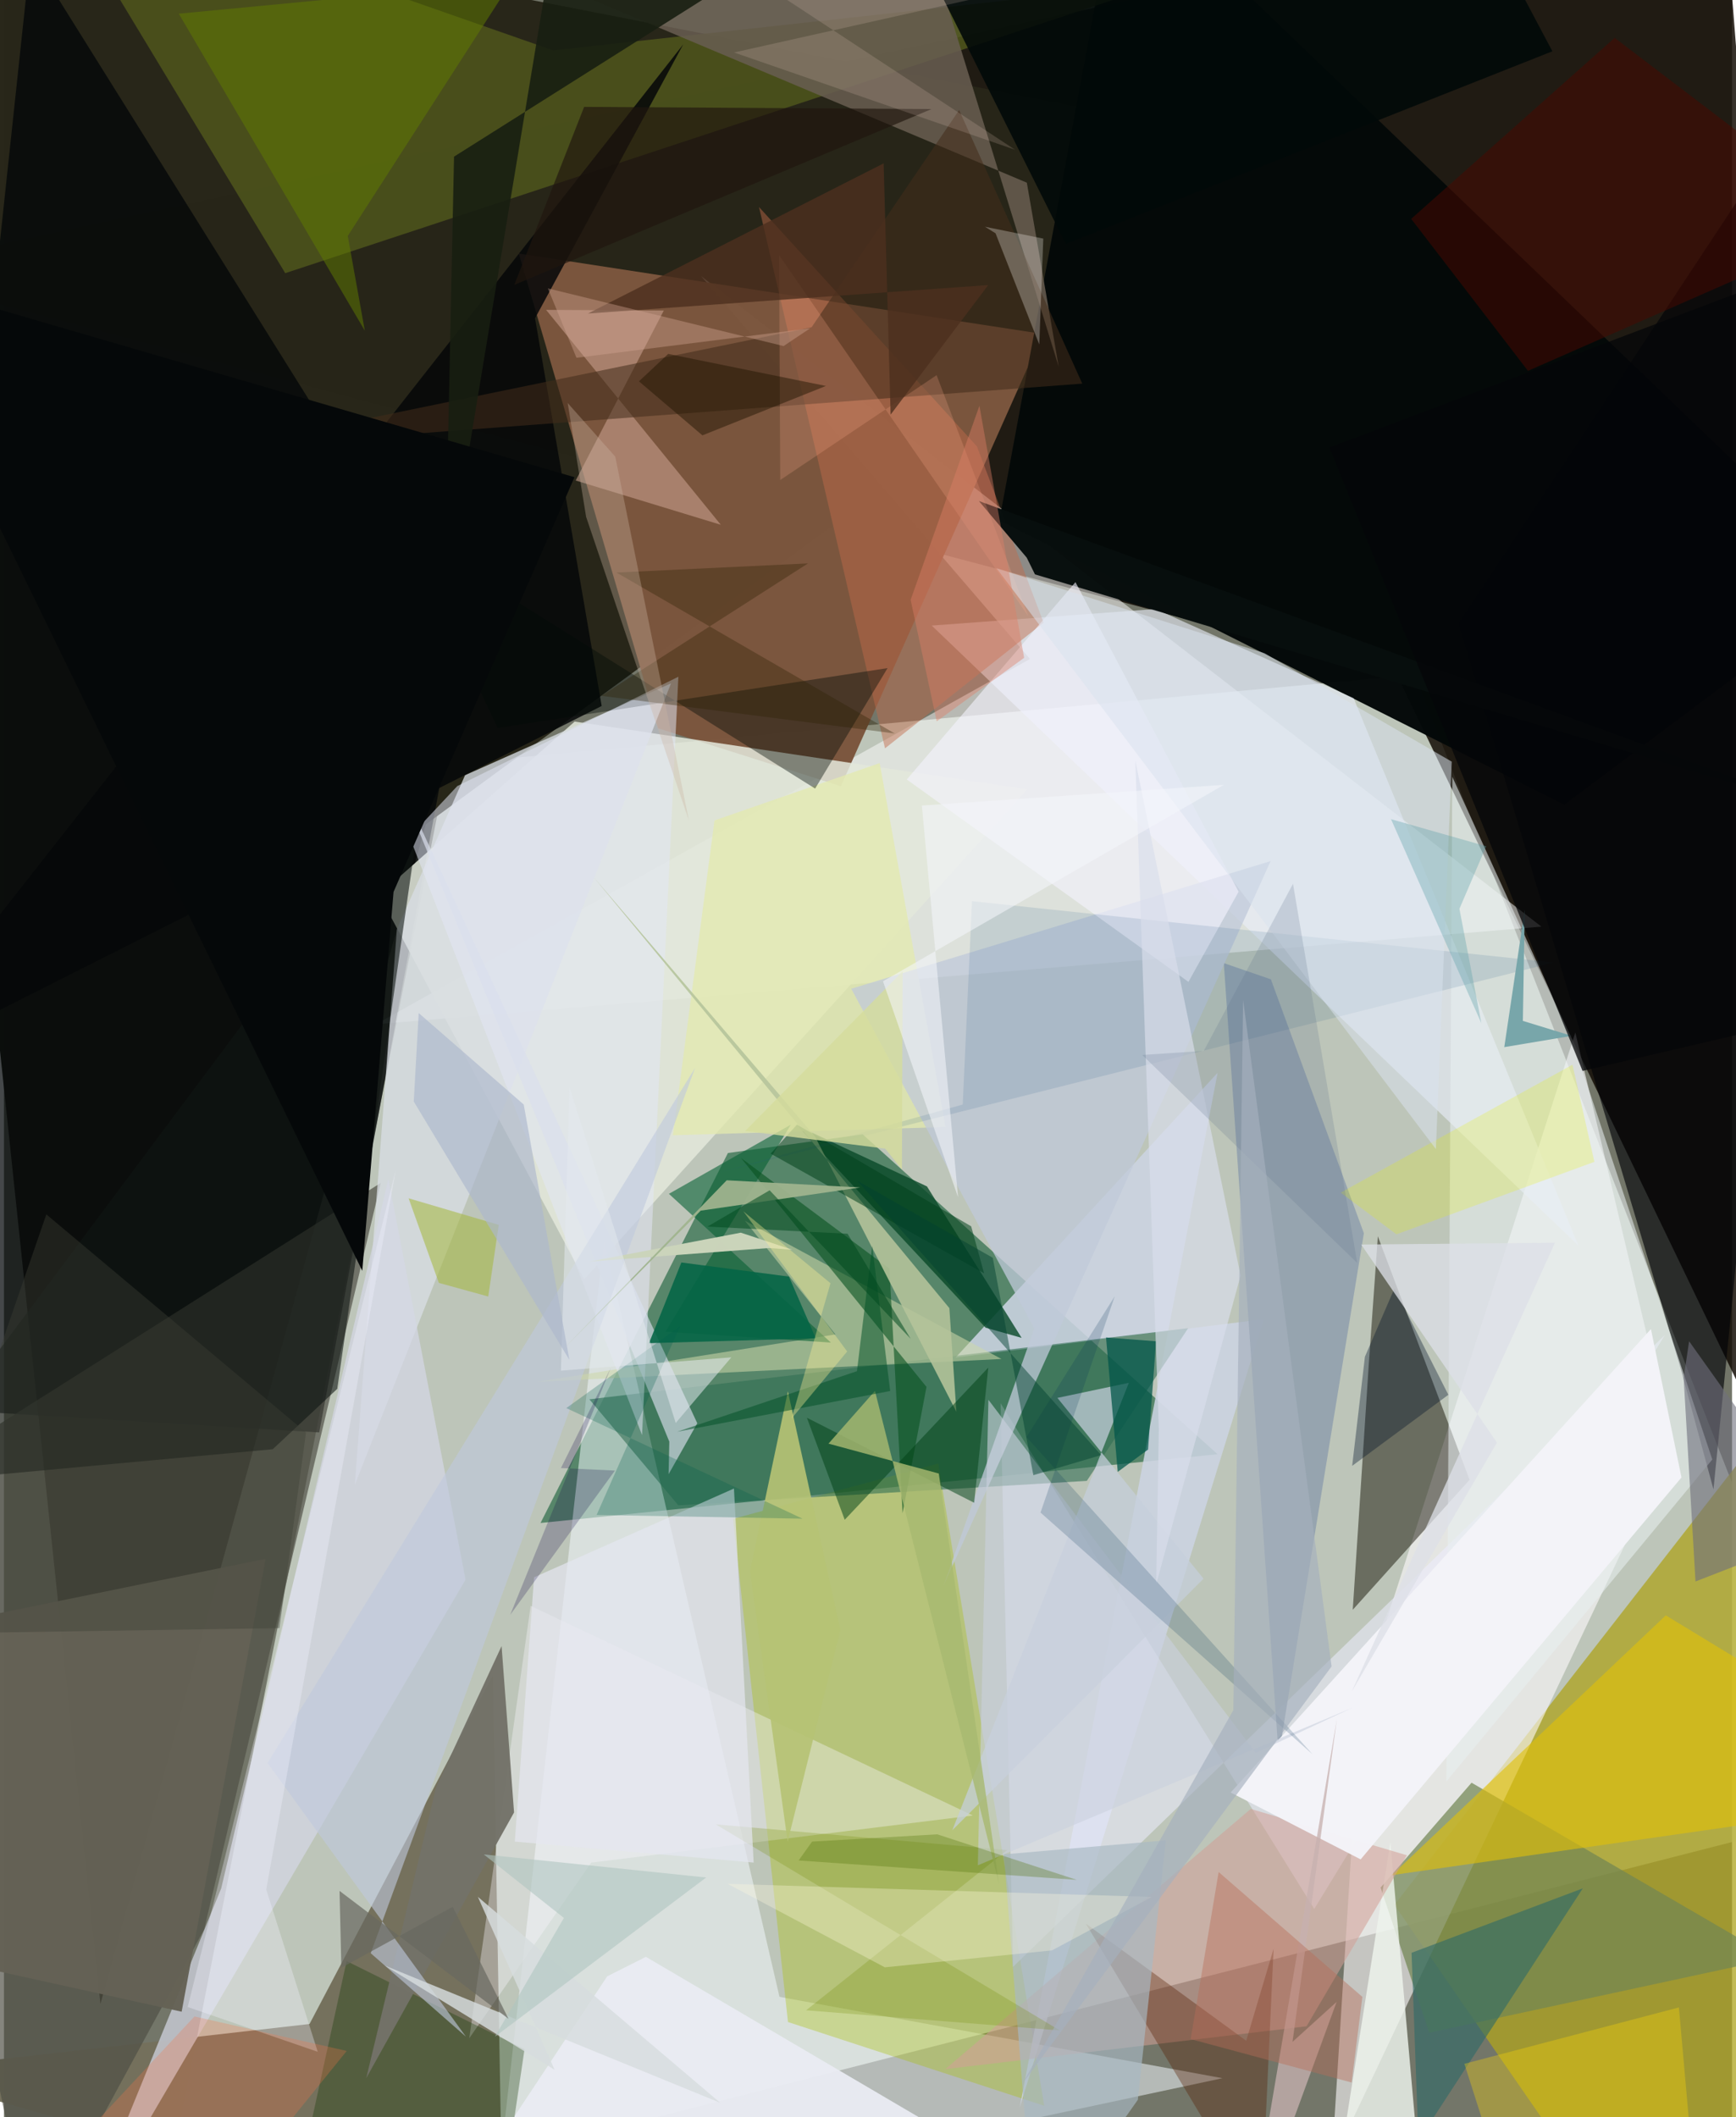 <svg xmlns="http://www.w3.org/2000/svg" width="228" height="278" viewBox="0 0 836 1024"><path fill="#737669" d="M0 0h836v1024H0z"/><path fill="#effcef" fill-opacity=".592" d="M898 875.062L73.605 1086l140.889-716.484 468.052-43.134z"/><path fill="#110a03" fill-opacity=".839" d="M898 791.982L831.328-62-62 131.27l735.901 195.176z"/><path fill="#282619" fill-opacity=".992" d="M-62-62L644.254 76.08l-440.24 322.707L46.675 969.245z"/><path fill="#2e6d49" fill-opacity=".71" d="M587.12 703.357l-327.54 33.252 90.65-178.937 65.184-9.03z"/><path fill="#fff" fill-opacity=".49" d="M337.263 133.541l159.096 185.17-316.405 176.683 563.837-47.211z"/><path fill="#aea320" fill-opacity=".761" d="M876.964 978.52L786.5 1086 672.648 921.311l166.57-213.957z"/><path fill="#75715d" fill-opacity=".996" d="M147.823 978.935l-200.985 22.897L241.388 1086l-4.859-275.639z"/><path fill="#7b563e" fill-opacity=".988" d="M502.459 161.52l-97.58 218.748-88.452-28.02L249.07 122.63z"/><path fill="#000508" fill-opacity=".729" d="M223.089 314.189l-70.564 378.619L-62 679.78 12.88-22.07z"/><path fill="#f4f9ff" fill-opacity=".518" d="M375.181 965.802l214.29 39.352-353.363 75.485 54.16-480.996z"/><path fill="#fffbff" fill-opacity=".588" d="M656.39 822.486l-14.083 224.05 164.946-348.122-47.065-199.026z"/><path fill="#040909" fill-opacity=".98" d="M481.538 251.764L539.825-62 898 281.914l-143.173 107.23z"/><path fill="#0f0d02" fill-opacity=".478" d="M709.021 715.724l-56.511 62.872 7.75-118.66 4.39-61.988z"/><path fill="#a9be01" fill-opacity=".341" d="M451.995 707.844l-99.269 26.758 26.562 243.377 123.958 40.513z"/><path fill="#e3e7db" fill-opacity=".859" d="M181.514 432.816l94.58-83.82 218.925 32.785-214.29 236.97z"/><path fill="#505045" fill-opacity=".694" d="M96.86 933.144l85.401-360.994L-62 726.614 13.836 1086z"/><path fill="#4d541b" fill-opacity=".886" d="M18.765-62l246.952 86.362L561.275-8.183l-425.2 140.304z"/><path fill="#eaeefa" fill-opacity=".608" d="M557.071 294.568l95.868 43.124 108.723 264.752-312.826-299.878z"/><path fill="#728553" fill-opacity=".714" d="M689.535 983.168l-23.555-70.212 44.006-50.722 146.163 84.982z"/><path fill="#000307" fill-opacity=".635" d="M703.633 301.593l107.47 360.141 15.914 58.6L898 7.124z"/><path fill="#ccd4e2" fill-opacity=".871" d="M491.42 1019.18l118.037-381.134-149.052 18.529 126.713-137.68z"/><path fill="#d8dce3" fill-opacity=".788" d="M190.077 449.538l33-74.61 99.633-44.417L169.73 718.18z"/><path fill="#ececff" fill-opacity=".545" d="M482.14 678.687l6.02 272.616 315.36-305.628-169.64 277.613z"/><path fill="#8e9ead" fill-opacity=".843" d="M657.887 596.46l-41.22 252.795-26.531-383.42 22.762 7.84z"/><path fill="#d5d7e5" fill-opacity=".71" d="M105.098 913.337L34.69 1086l188.625-321.971-37.345-193.797z"/><path fill="#084827" fill-opacity=".792" d="M446.52 573.822l45.8 73.26-17.447-4.93-91.12-97.686z"/><path fill="#eef3ec" fill-opacity=".824" d="M883.732 1077.199l-196.846-3.654-16.17-182.515-25.382 160.236z"/><path fill="#685d51" fill-opacity=".859" d="M248.477-15.442L494.84 88.356l15.427 89.065L436.511-62z"/><path fill="#326e54" fill-opacity=".592" d="M326.207 728.064l197.65-11.813 49.025-73.836-289.675 34.384z"/><path fill="#e0bf09" fill-opacity=".616" d="M671.416 906.941l132.53-125.65 76.415 46.473L898 874.493z"/><path fill="#050809" fill-opacity=".855" d="M289.161 341.457l-32.234-187.508 71.684-132.484L-62 518.811z"/><path fill="#cdd7a9" fill-opacity=".557" d="M358.464 590.448l124.084 66.84-224.57 11.06 144.271-22.934z"/><path fill="#101714" fill-opacity=".592" d="M161.25 671.73l-31.222 29.206-180.543 16.62 253.91-340.027z"/><path fill="#d2a096" fill-opacity=".553" d="M630.144 980.048l48.585-82.705-75.57-22.44-147.773 125.858z"/><path fill="#c06b4a" fill-opacity=".463" d="M502.947 301.144l-32.255-85.253-105.428-115.764 60.968 261.82z"/><path fill="#656255" fill-opacity=".965" d="M85.963 972.993L-62 940.381l16.332-151.274 172.246-35.17z"/><path fill="#080f0e" fill-opacity=".984" d="M498.78 277.811l-4.008-8.12-23.134-27.374 406.22 148.834z"/><path fill="#cba291" fill-opacity=".561" d="M262.282 149.876l56.933.32-42.622 82.223 70.208 21.403z"/><path fill="#faf7ff" fill-opacity=".361" d="M468.714 878.097L284.117 900.88l-59.012 84.947 29.696-209.132z"/><path fill="#e3e9ae" fill-opacity=".753" d="M423.648 369.083l31.843 176.008-131.873 4 20.12-152.275z"/><path fill="#000b07" fill-opacity=".404" d="M238.85 352.09l-45.156-95.204 198.726 124.52 35.043-58.269z"/><path fill="#c0cad9" fill-opacity=".749" d="M612.76 416.493l-202.874 61.728 88.567 164.356-44.02 124.587z"/><path fill="#046033" fill-opacity=".58" d="M320.036 644.115l79.997 5.236-78.344-71.94 58.972-33.434z"/><path fill="#e8eef1" fill-opacity=".561" d="M758.67 502.887l67.782 203.016-128.651 155.72 2.863-485.938z"/><path fill="#e9ecf3" fill-opacity=".941" d="M291.815 955.898L205.587 1086l267.875-43.857-162.911-95.69z"/><path fill="#d0d7e3" fill-opacity=".686" d="M321.528 713.035l.353-15.756-133.996-326.586 147.522 317.69z"/><path fill="#422c1b" fill-opacity=".549" d="M106.825 216.63l283.878-58.344 71.384-105.063 59.568 132.326z"/><path fill="#020908" fill-opacity=".894" d="M749.087 24.81L703.034-62 453.007-3.447 513.72 118.01z"/><path fill="#561d01" fill-opacity=".353" d="M614.215 942.538l-5.957 129.443-84.868-141.574 77.57 56.634z"/><path fill="#153704" fill-opacity=".329" d="M237.796 1086H135.652l30.12-137.489 86.064 42.622z"/><path fill="#07511f" fill-opacity=".592" d="M446.295 670.799l-89.78-110.762 71.874 53.589 6.335 118.211z"/><path fill="#f5f4ff" fill-opacity=".596" d="M597.279 431.297l-24.261 43.594-136.255-97.876 81.598-95.457z"/><path fill="#737269" fill-opacity=".965" d="M175.253 1005.142l33.86-140.936 31.625-68.058 6.036 80.469z"/><path fill="#181e11" fill-opacity=".898" d="M217.733 75.767L365.2-17.314 271.314-62l-58.042 350.223z"/><path fill="#490900" fill-opacity=".51" d="M779.213 18.31L898 108.748l-160.72 70.619-56.494-73.514z"/><path fill="#a8b8c3" fill-opacity=".667" d="M483.721 896.898L498.842 1086l49.702-70.414 13.542-125.478z"/><path fill="#c6cfdb" fill-opacity=".729" d="M509.638 676.117l70.678 87.438-121.527 121.65 85.396-216.391z"/><path fill="#e7f309" fill-opacity=".231" d="M646.66 576.826l112.145-61.864 10.61 46.981-95.776 35.042z"/><path fill="#2c6a68" fill-opacity=".592" d="M680.962 944.498l82.849-31.175L651.313 1086l33.272-42.035z"/><path fill="#e3e6f5" fill-opacity=".525" d="M219.317 380.193l-23.089 24.621 112.468 289.293 17.565-366.788z"/><path fill="#607c00" fill-opacity=".51" d="M84.58 6.62L245.424-8.706l-79.102 122.81 8.249 45.829z"/><path fill="#6f8b00" fill-opacity=".235" d="M388.044 972.312l97.335-77.493-141.073-12.454 166.523 99.697z"/><path fill="#015549" fill-opacity=".733" d="M533.154 646.89l24.203 1.847-3.88 52.35-14.659 10.802z"/><path fill="#b5c49b" fill-opacity=".878" d="M460.752 682.83l-68.42-133.197L285.49 424.49l171.872 208.196z"/><path fill="#245587" fill-opacity=".129" d="M346.473 566.967l117.353-32.744 4.483-98.347 281.494 29.658z"/><path fill="#f2f3f8" fill-opacity=".992" d="M796.765 642.819L593.438 866.975l62.888 32.34 155.216-184.71z"/><path fill="#e5e7f0" fill-opacity=".694" d="M353.152 719.947l9.532 180.913-115.544-10.14 9.314-127.844z"/><path fill="#fffbde" fill-opacity=".325" d="M506.992 943.34l-80.84 8.187-76.048-40.376 205.167 6.34z"/><path fill="#b6c374" fill-opacity=".914" d="M404.619 788.475L379.25 672.962l-18.329 86.92 18.202 130.87z"/><path fill="#02132b" fill-opacity=".361" d="M672.703 623.113l-14.306 33.083-6.166 52.787 46.524-34.368z"/><path fill="#d9deeb" fill-opacity=".667" d="M558.688 691.107l-1.26 75.053 40.824-149.187-50.935-249.155z"/><path fill="#bfc9dc" fill-opacity=".608" d="M127.495 852.703L334.34 516.49 177.425 944.696l46.08 40.395z"/><path fill="#ffda06" fill-opacity=".322" d="M810.29 970.922l-103.774 27.267 21.365 66.924 89.183-17.924z"/><path fill="#a4b63e" fill-opacity=".553" d="M234.287 627.083l-23.894-6.592-14.64-40.918 43.618 12.845z"/><path fill="#70707c" fill-opacity=".604" d="M818.32 764.906l62.354-24.268-65.447-91.923-2.639 17.78z"/><path fill="#004116" fill-opacity=".51" d="M388.443 685.712l18.296 49.338 69.458-73.6-6.84 65.383z"/><path fill="#cbd4bb" fill-opacity=".996" d="M283.209 610.19l73.257-13.994 24.977 8.272-11.339-.848z"/><path fill="#050809" d="M188.478 431.383l87.539-200.575L-62 132.287l235.347 482.365z"/><path fill="#cad1de" fill-opacity=".604" d="M476.256 677.032l-5.117 225.155 181.27-76.236-46.81 21.844z"/><path fill="#ffb08d" fill-opacity=".22" d="M495.487 297.955l-44.298-116.5-75.644 50.704-.56-108.77z"/><path fill="#c6b1af" fill-opacity=".765" d="M644.697 968.253L601.615 1086l43.206-254.456-21.46 156.038z"/><path fill="#a7b970" fill-opacity=".812" d="M452.24 712.692l29.142 198.476-60.016-238.435-22.483 25.503z"/><path fill="#2c1e00" fill-opacity=".333" d="M388.99 272.497l-92.676 4.418 134.638 77.843-141.993-18.206z"/><path fill="#ccb4a2" fill-opacity=".345" d="M331.394 396.969L295.74 220.87l-23.026-25.948 8.913 55.05z"/><path fill="#f5f4ff" fill-opacity=".333" d="M126.88 913.89l62.75-348.38L88.88 970.727l62.91 21.653z"/><path fill="#00411c" fill-opacity=".533" d="M370.897 557.968l12.744-14.048 84.268 49.206 6.252 22.734z"/><path fill="#3e4035" fill-opacity=".4" d="M20.505 587.352l125.62 105.478-12.84 94.634-182.925 2.825z"/><path fill="#d9e3ee" fill-opacity=".525" d="M700.394 368.378l-7.67 187.383L480.17 274.824l129.651 41.102z"/><path fill="#fffbf9" fill-opacity=".278" d="M474.572 109.668l5.131 3.168 21.154 53.768 1.945-51.2z"/><path fill="#77a5a9" fill-opacity=".992" d="M725.817 506.46l32.584-5.455-23.598-7.23.92-53.899z"/><path fill="#056546" fill-opacity=".89" d="M392.748 647.291l-12.997-29.847-52.042-6.822-15.654 39.026z"/><path fill="#5ea1a9" fill-opacity=".357" d="M704.111 439.565l10.634 55.366-43.726-98.734 46.068 13.11z"/><path fill="#00604b" fill-opacity=".259" d="M272.048 681.037l55.025-39.6-40.368 91.29 99.614 1.801z"/><path fill="#20160e" fill-opacity=".663" d="M448.725 52.754l-168.052-1.056-33.786 86.093 70.957-29.981z"/><path fill="#1e1500" fill-opacity=".467" d="M337.887 210.562l-30.691-26.117 14.154-13.272 76.288 15.502z"/><path fill="#b86e5a" fill-opacity=".431" d="M651.943 1007.238l5.23-41.402-69.54-60.402-13.539 80.811z"/><path fill="#a0b48e" fill-opacity=".933" d="M349.649 570.864l-80.387 82.997 67.823-68.319 77.12-11.198z"/><path fill="#040608" fill-opacity=".753" d="M859.424 495.631l-95.75 22.329-122.468-301.497L898 119.272z"/><path fill="#e4e8ef" fill-opacity=".537" d="M324.984 688.232l26.896-31.733-82.437 6.433 4.156-137.054z"/><path fill="#4c6f00" fill-opacity=".294" d="M390.961 890.71l-6.538 9.136 134.578 9.383-67.496-22.029z"/><path fill="#dcdfe7" fill-opacity=".761" d="M652.027 818.137l70.253-120.398-65.675-95.793 93.728-.88z"/><path fill="#003457" fill-opacity=".188" d="M501.46 731.57L633.066 848.5 494.67 695.062l42.716-68.139z"/><path fill="#d6ddde" fill-opacity=".82" d="M346.531 1017.055l-162.266-66.356 82.139 50.4-37.128-83.648z"/><path fill="#005125" fill-opacity=".514" d="M412.65 663.195l-86.992 29.296 103.077-19.718-8.702-70.17z"/><path fill="#4d301e" fill-opacity=".808" d="M428.943 200.539l-3.38-121.522-143.055 72.627 193.643-13.763z"/><path fill="#00402f" fill-opacity=".471" d="M478.36 608.342l19.635 105.154 32.798-9.727-118.074-132.74z"/><path fill="#f57449" fill-opacity=".271" d="M92.155 975.289L-11.008 1086l122.983-27.521 53.852-66.513z"/><path fill="#adb8cc" fill-opacity=".655" d="M198.248 532.762l75.301 125.007-22.09-123.537-50.822-44.256z"/><path fill="#fdddce" fill-opacity=".161" d="M489.163 72.434L284.581-62h459.387L353.194 25.386z"/><path fill="#d5dc9d" fill-opacity=".812" d="M358.562 547.027l67.748 8.521 8.104 10.11.345-95.864z"/><path fill="#0f0447" fill-opacity=".224" d="M269.45 710.036l26.127 1.227-50.653 69.763 48.59-119.299z"/><path fill="#d5a998" fill-opacity=".38" d="M263.127 139.477l13.838 33.575 113.065-14.276-12.868 8.604z"/><path fill="#004a1f" fill-opacity=".533" d="M340.321 593.264l30.086-17.558 68.203 71.783-30.484-50.772z"/><path fill="#dd8068" fill-opacity=".42" d="M451.236 348.882l-12.613-58.75 33.28-93.87 21.636 121.892z"/><path fill="#f4f5fb" fill-opacity=".553" d="M444.064 389.627l17.515 189.464-36.334-104.465 164.922-95.025z"/><path fill="#fdf094" fill-opacity=".365" d="M399.854 620.653l-18.807 65.429 26.877-32.434-50.221-67.774z"/><path fill="#afc4bf" fill-opacity=".58" d="M232.123 896.916l38.759 30.728-33.372 57.45 102.203-77.018z"/><path fill="#5c708a" fill-opacity=".208" d="M654.663 610.835L623.6 427.457l-43.164 80.801-29.778 1.999z"/><path fill="#a5afbd" fill-opacity=".655" d="M594.741 827.123l-102.155 180.861L642.264 806l-42.797-322.31z"/><path fill="#696960" fill-opacity=".71" d="M162.356 914.573l.855 37.151 53.895-29.473 26.99 54.19z"/></svg>